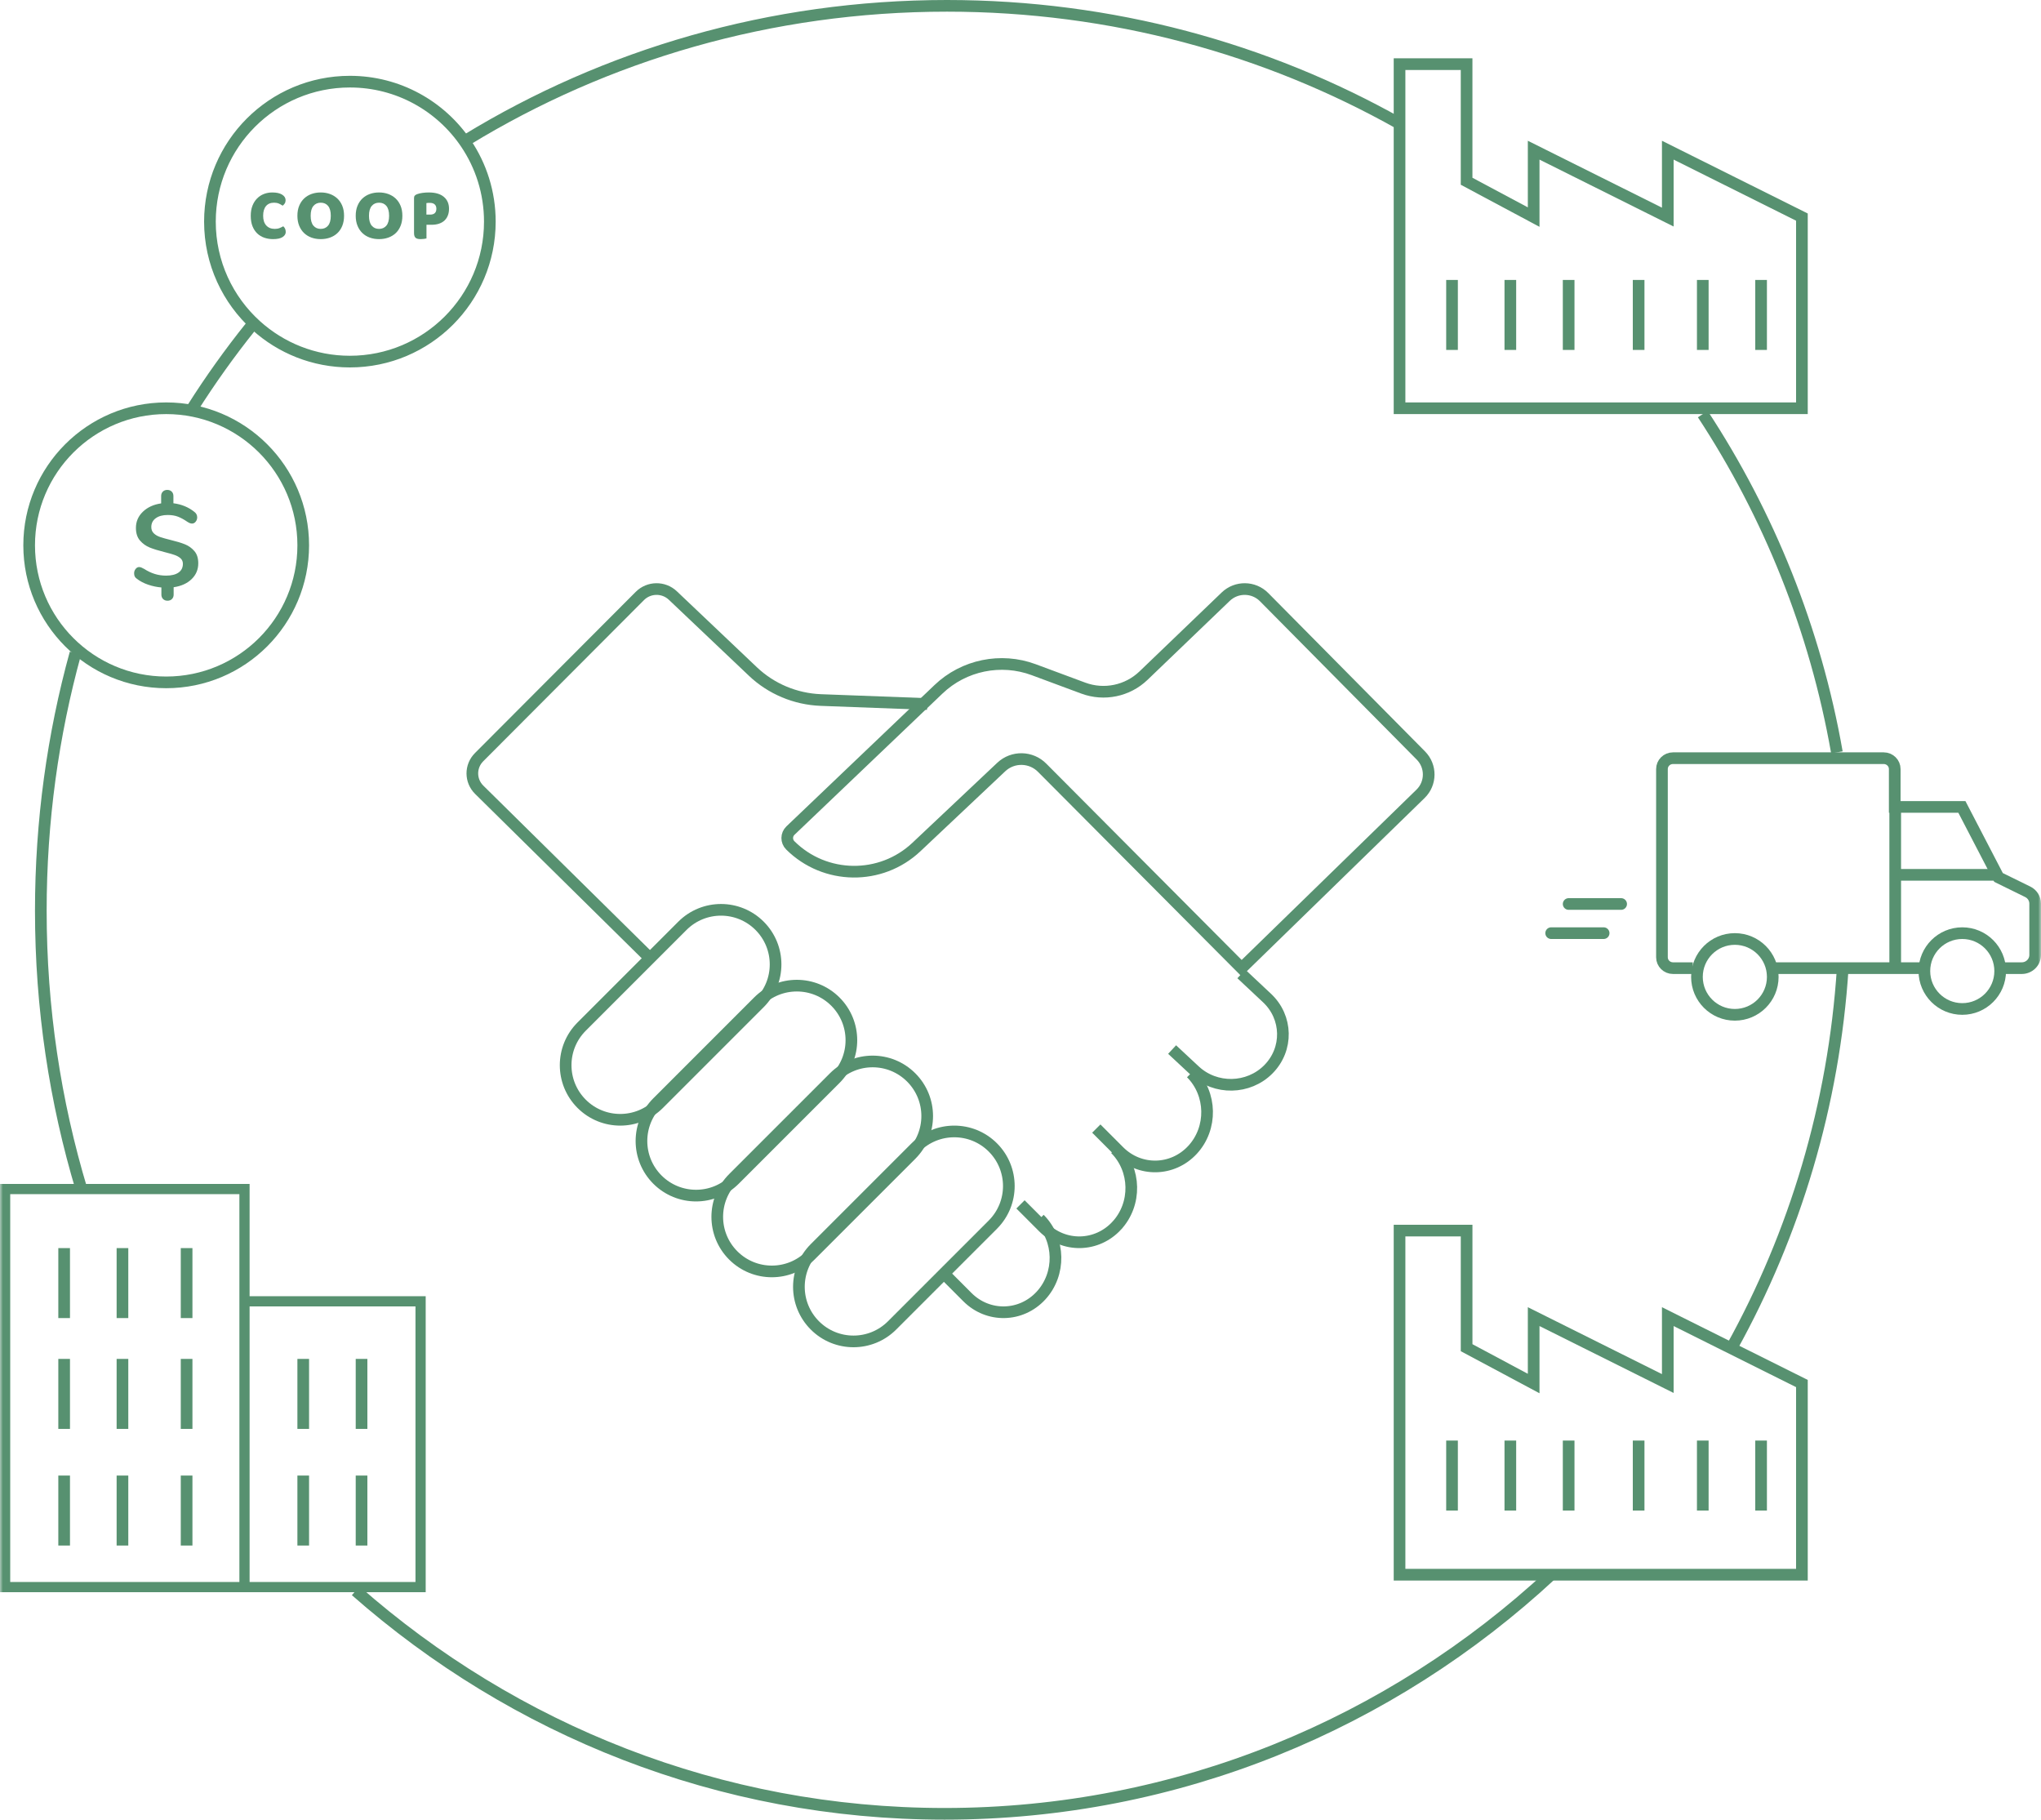 <?xml version="1.0" encoding="UTF-8"?>
<svg width="350px" height="312px" viewBox="0 0 350 312" version="1.1" xmlns="http://www.w3.org/2000/svg" xmlns:xlink="http://www.w3.org/1999/xlink">
    <!-- Generator: Sketch 51.2 (57519) - http://www.bohemiancoding.com/sketch -->
    <title>Group</title>
    <desc>Created with Sketch.</desc>
    <defs>
        <polygon id="path-1" points="0 312 350 312 350 0 0 0"></polygon>
    </defs>
    <g id="Welcome" stroke="none" stroke-width="1" fill="none" fill-rule="evenodd">
        <g id="Homepage" transform="translate(-212, -2496)">
            <g id="Factoring" transform="translate(0, 2429)">
                <g id="Group" transform="translate(212, 67)">
                    <path d="M159,120.71 L140.742,120.027 C136.391,119.857 132.253,118.118 129.113,115.139 L115.382,102.109 C113.794,100.601 111.271,100.635 109.726,102.186 L82.156,129.826 C80.606,131.379 80.616,133.874 82.179,135.416 L111.156,164" id="Stroke-1" stroke="#579170" stroke-width="2"></path>
                    <path d="M210.197,102.304 L196.09,115.849 C193.351,118.479 189.334,119.31 185.767,117.985 L177.279,114.831 C171.637,112.735 165.285,114.039 160.941,118.185 L135.548,142.416 C134.828,143.104 134.816,144.245 135.523,144.947 C141.464,150.853 151.059,150.98 157.154,145.23 L171.7,131.516 C173.691,129.639 176.828,129.707 178.736,131.665 L212.916,166 L243.597,136.116 C245.444,134.318 245.471,131.371 243.657,129.539 L216.775,102.387 C214.977,100.57 212.042,100.534 210.197,102.304 Z" id="Stroke-3" stroke="#579170" stroke-width="2"></path>
                    <path d="M130.259,171.976 L112.976,189.259 C109.322,192.914 103.395,192.914 99.741,189.259 C96.086,185.604 96.086,179.679 99.741,176.023 L117.024,158.74 C120.678,155.087 126.605,155.087 130.259,158.74 C133.914,162.395 133.914,168.321 130.259,171.976 Z" id="Stroke-5" stroke="#579170" stroke-width="2"></path>
                    <path d="M143.259,184.976 L125.976,202.259 C122.321,205.914 116.395,205.914 112.74,202.259 C109.087,198.604 109.087,192.679 112.74,189.023 L130.023,171.74 C133.678,168.087 139.604,168.087 143.259,171.74 C146.914,175.395 146.914,181.321 143.259,184.976 Z" id="Stroke-7" stroke="#579170" stroke-width="2"></path>
                    <path d="M156.259,197.977 L138.977,215.259 C135.322,218.914 129.396,218.914 125.741,215.259 C122.086,211.604 122.086,205.679 125.741,202.023 L143.023,184.741 C146.678,181.086 152.604,181.086 156.259,184.741 C159.914,188.396 159.914,194.322 156.259,197.977 Z" id="Stroke-9" stroke="#579170" stroke-width="2"></path>
                    <path d="M170.259,209.977 L152.977,227.26 C149.322,230.913 143.396,230.913 139.741,227.26 C136.086,223.605 136.086,217.68 139.741,214.024 L157.023,196.741 C160.678,193.086 166.604,193.086 170.259,196.741 C173.914,200.396 173.914,206.322 170.259,209.977 Z" id="Stroke-11" stroke="#579170" stroke-width="2"></path>
                    <path d="M201,179.957 L204.892,183.585 C208.444,186.896 214.093,186.79 217.508,183.345 C220.924,179.901 220.814,174.424 217.262,171.112 L212.878,167" id="Stroke-13" stroke="#579170" stroke-width="2"></path>
                    <path d="M188,193.506 L191.892,197.404 C195.444,200.963 201.093,200.848 204.509,197.147 C207.924,193.445 207.814,187.56 204.262,184" id="Stroke-15" stroke="#579170" stroke-width="2"></path>
                    <path d="M175,206.505 L178.892,210.403 C182.444,213.963 188.092,213.849 191.509,210.147 L191.509,210.146 C194.924,206.445 194.814,200.559 191.262,197" id="Stroke-17" stroke="#579170" stroke-width="2"></path>
                    <path d="M162,218.505 L165.892,222.403 C169.444,225.963 175.092,225.849 178.509,222.147 C181.924,218.445 181.814,212.559 178.262,209" id="Stroke-19" stroke="#579170" stroke-width="2"></path>
                    <path d="M14,204 C9.455,188.928 7,172.849 7,156.155 C7,140.817 9.074,125.997 12.935,112" id="Stroke-21" stroke="#579170" stroke-width="2"></path>
                    <path d="M266,270 C238.549,295.471 202.043,311 161.976,311 C123.374,311 88.079,296.586 61,272.757" id="Stroke-23" stroke="#579170" stroke-width="2"></path>
                    <path d="M316,166 C314.488,189.492 307.771,211.549 297,231" id="Stroke-25" stroke="#579170" stroke-width="2"></path>
                    <path d="M292,71 C303.312,88.237 311.288,107.88 315,129" id="Stroke-27" stroke="#579170" stroke-width="2"></path>
                    <path d="M80,24 C103.876,9.426 132.117,1 162.382,1 C190.656,1 217.166,8.355 240,21.206" id="Stroke-29" stroke="#579170" stroke-width="2"></path>
                    <path d="M33,70 C36.084,65.13 39.424,60.455 43,56" id="Stroke-31" stroke="#579170" stroke-width="2"></path>
                    <path d="M32.857,99.3 C32.095,100.037 31.068,100.499 29.778,100.688 L29.778,101.953 C29.778,102.262 29.681,102.513 29.489,102.709 C29.297,102.902 29.042,103 28.727,103 C28.41,103 28.156,102.902 27.964,102.709 C27.772,102.513 27.676,102.262 27.676,101.953 L27.676,100.728 C26.893,100.66 26.132,100.499 25.389,100.245 C24.648,99.991 24.009,99.655 23.475,99.24 C23.295,99.119 23.172,98.984 23.103,98.838 C23.035,98.69 23,98.509 23,98.294 C23,98.013 23.085,97.766 23.257,97.551 C23.429,97.337 23.625,97.229 23.845,97.229 C23.982,97.229 24.109,97.253 24.225,97.3 C24.342,97.347 24.496,97.424 24.689,97.53 C25.321,97.933 25.942,98.228 26.553,98.415 C27.165,98.602 27.806,98.697 28.48,98.697 C29.399,98.697 30.11,98.522 30.612,98.173 C31.113,97.825 31.363,97.323 31.363,96.666 C31.363,96.277 31.226,95.963 30.952,95.721 C30.676,95.48 30.334,95.29 29.921,95.149 C29.509,95.008 28.932,94.843 28.191,94.656 C27.161,94.4 26.324,94.142 25.678,93.881 C25.033,93.619 24.476,93.222 24.009,92.685 C23.543,92.15 23.309,91.426 23.309,90.514 C23.309,89.428 23.708,88.504 24.504,87.74 C25.3,86.975 26.344,86.5 27.635,86.311 L27.635,85.045 C27.635,84.738 27.731,84.485 27.923,84.291 C28.115,84.098 28.369,84 28.686,84 C29.001,84 29.255,84.098 29.448,84.291 C29.64,84.485 29.737,84.738 29.737,85.045 L29.737,86.291 C31.122,86.466 32.318,86.956 33.32,87.759 C33.65,88.001 33.815,88.315 33.815,88.704 C33.815,88.986 33.729,89.234 33.557,89.448 C33.385,89.663 33.183,89.769 32.95,89.769 C32.826,89.769 32.705,89.75 32.589,89.71 C32.472,89.67 32.318,89.588 32.126,89.468 C31.562,89.08 31.031,88.789 30.529,88.594 C30.028,88.4 29.434,88.302 28.748,88.302 C27.896,88.302 27.216,88.486 26.707,88.855 C26.2,89.224 25.946,89.729 25.946,90.372 C25.946,90.816 26.091,91.174 26.378,91.449 C26.666,91.724 27.031,91.935 27.47,92.082 C27.91,92.23 28.507,92.397 29.262,92.585 C30.265,92.826 31.081,93.074 31.714,93.328 C32.346,93.583 32.884,93.968 33.33,94.484 C33.778,95 34,95.701 34,96.585 C34,97.658 33.619,98.562 32.857,99.3" id="Fill-33" fill="#579170"></path>
                    <mask id="mask-2" fill="white">
                        <use xlink:href="#path-1"></use>
                    </mask>
                    <g id="Clip-36"></g>
                    <path d="M42.802,271.25 L71.249,271.25 L71.249,224 L42.802,224 L42.802,271.25 Z M1.751,271.25 L41.052,271.25 L41.052,204.75 L1.751,204.75 L1.751,271.25 Z M0,203 L0,273 L73,273 L73,222.25 L42.802,222.25 L42.802,203 L0,203 Z" id="Fill-35" fill="#579170" mask="url(#mask-2)"></path>
                    <polygon id="Fill-37" fill="#579170" mask="url(#mask-2)" points="20 245 22 245 22 233 20 233"></polygon>
                    <polygon id="Fill-38" fill="#579170" mask="url(#mask-2)" points="20 226 22 226 22 214 20 214"></polygon>
                    <polygon id="Fill-39" fill="#579170" mask="url(#mask-2)" points="20 265 22 265 22 253 20 253"></polygon>
                    <polygon id="Fill-40" fill="#579170" mask="url(#mask-2)" points="31 245 33 245 33 233 31 233"></polygon>
                    <polygon id="Fill-41" fill="#579170" mask="url(#mask-2)" points="31 226 33 226 33 214 31 214"></polygon>
                    <polygon id="Fill-42" fill="#579170" mask="url(#mask-2)" points="31 265 33 265 33 253 31 253"></polygon>
                    <polygon id="Fill-43" fill="#579170" mask="url(#mask-2)" points="10 245 12 245 12 233 10 233"></polygon>
                    <polygon id="Fill-44" fill="#579170" mask="url(#mask-2)" points="10 226 12 226 12 214 10 214"></polygon>
                    <polygon id="Fill-45" fill="#579170" mask="url(#mask-2)" points="10 265 12 265 12 253 10 253"></polygon>
                    <polygon id="Fill-46" fill="#579170" mask="url(#mask-2)" points="51 245 53 245 53 233 51 233"></polygon>
                    <polygon id="Fill-47" fill="#579170" mask="url(#mask-2)" points="51 265 53 265 53 253 51 253"></polygon>
                    <polygon id="Fill-48" fill="#579170" mask="url(#mask-2)" points="61 245 63 245 63 233 61 233"></polygon>
                    <polygon id="Fill-49" fill="#579170" mask="url(#mask-2)" points="61 265 63 265 63 253 61 253"></polygon>
                    <polygon id="Stroke-50" stroke="#579170" stroke-width="2" mask="url(#mask-2)" points="251.499 11 251.499 31.077 263 37.223 263 25.75 286 37.223 286 25.75 309 37.223 309 70 240 70 240 11"></polygon>
                    <path d="M84,38.001 C84,51.254 73.254,62 59.999,62 C53.812,62 48.172,59.658 43.917,55.814 C39.055,51.422 36,45.068 36,38.001 C36,24.746 46.746,14 59.999,14 C68.284,14 75.588,18.197 79.901,24.581 C82.489,28.411 84,33.03 84,38.001 Z" id="Stroke-51" stroke="#579170" stroke-width="2" mask="url(#mask-2)"></path>
                    <path d="M47.004,34.754 C46.397,34.754 45.933,34.949 45.61,35.339 C45.287,35.729 45.126,36.281 45.126,36.994 C45.126,37.716 45.305,38.271 45.663,38.662 C46.021,39.051 46.504,39.246 47.11,39.246 C47.433,39.246 47.707,39.201 47.931,39.109 C48.156,39.018 48.37,38.914 48.576,38.798 C48.709,38.914 48.812,39.053 48.888,39.215 C48.963,39.377 49,39.565 49,39.781 C49,40.121 48.821,40.409 48.463,40.646 C48.104,40.882 47.559,41 46.826,41 C46.299,41 45.803,40.921 45.339,40.764 C44.873,40.607 44.468,40.364 44.121,40.036 C43.775,39.709 43.502,39.294 43.3,38.792 C43.1,38.291 43,37.69 43,36.994 C43,36.347 43.096,35.776 43.289,35.283 C43.482,34.789 43.745,34.372 44.08,34.033 C44.415,33.692 44.807,33.434 45.256,33.26 C45.704,33.086 46.185,33 46.697,33 C47.422,33 47.982,33.124 48.381,33.373 C48.778,33.622 48.977,33.941 48.977,34.331 C48.977,34.547 48.925,34.733 48.823,34.892 C48.72,35.049 48.603,35.174 48.468,35.265 C48.264,35.124 48.046,35.003 47.813,34.902 C47.581,34.804 47.312,34.754 47.004,34.754" id="Fill-52" fill="#579170" mask="url(#mask-2)"></path>
                    <path d="M53.275,36.994 C53.275,37.749 53.43,38.313 53.742,38.687 C54.054,39.06 54.471,39.246 54.994,39.246 C55.525,39.246 55.946,39.06 56.257,38.687 C56.57,38.313 56.725,37.749 56.725,36.994 C56.725,36.247 56.572,35.687 56.264,35.313 C55.957,34.94 55.537,34.754 55.006,34.754 C54.483,34.754 54.065,34.938 53.749,35.307 C53.432,35.677 53.275,36.238 53.275,36.994 M51,36.994 C51,36.347 51.103,35.774 51.309,35.277 C51.516,34.779 51.799,34.361 52.156,34.025 C52.514,33.69 52.935,33.434 53.42,33.26 C53.905,33.085 54.429,33 54.994,33 C55.558,33 56.082,33.085 56.568,33.26 C57.052,33.434 57.475,33.69 57.837,34.025 C58.2,34.361 58.484,34.779 58.691,35.277 C58.897,35.774 59,36.347 59,36.994 C59,37.64 58.899,38.215 58.698,38.717 C58.495,39.219 58.214,39.638 57.856,39.974 C57.498,40.31 57.075,40.566 56.587,40.74 C56.097,40.914 55.566,41 54.994,41 C54.421,41 53.89,40.911 53.4,40.734 C52.912,40.555 52.491,40.295 52.137,39.955 C51.784,39.615 51.505,39.196 51.302,38.698 C51.101,38.201 51,37.632 51,36.994" id="Fill-53" fill="#579170" mask="url(#mask-2)"></path>
                    <path d="M63.275,36.994 C63.275,37.749 63.43,38.313 63.742,38.687 C64.054,39.06 64.471,39.246 64.994,39.246 C65.525,39.246 65.946,39.06 66.257,38.687 C66.57,38.313 66.725,37.749 66.725,36.994 C66.725,36.247 66.572,35.687 66.264,35.313 C65.957,34.94 65.537,34.754 65.006,34.754 C64.483,34.754 64.065,34.938 63.749,35.307 C63.432,35.677 63.275,36.238 63.275,36.994 M61,36.994 C61,36.347 61.103,35.774 61.309,35.277 C61.516,34.779 61.799,34.361 62.156,34.025 C62.514,33.69 62.935,33.434 63.42,33.26 C63.905,33.085 64.429,33 64.994,33 C65.558,33 66.082,33.085 66.568,33.26 C67.052,33.434 67.475,33.69 67.837,34.025 C68.2,34.361 68.484,34.779 68.691,35.277 C68.897,35.774 69,36.347 69,36.994 C69,37.64 68.899,38.215 68.698,38.717 C68.495,39.219 68.214,39.638 67.856,39.974 C67.498,40.31 67.075,40.566 66.587,40.74 C66.097,40.914 65.566,41 64.994,41 C64.421,41 63.89,40.911 63.4,40.734 C62.912,40.555 62.491,40.295 62.137,39.955 C61.784,39.615 61.505,39.196 61.302,38.698 C61.101,38.201 61,37.632 61,36.994" id="Fill-54" fill="#579170" mask="url(#mask-2)"></path>
                    <path d="M73.769,36.796 C74.11,36.796 74.372,36.713 74.555,36.548 C74.738,36.382 74.83,36.129 74.83,35.789 C74.83,35.467 74.734,35.219 74.543,35.045 C74.352,34.871 74.073,34.783 73.707,34.783 C73.577,34.783 73.469,34.785 73.385,34.79 C73.299,34.795 73.211,34.806 73.122,34.822 L73.122,36.796 L73.769,36.796 Z M73.134,40.884 C73.045,40.91 72.905,40.936 72.713,40.962 C72.523,40.987 72.333,41 72.146,41 C71.959,41 71.795,40.985 71.652,40.955 C71.51,40.925 71.39,40.872 71.293,40.796 C71.196,40.719 71.121,40.614 71.073,40.477 C71.024,40.341 71,40.163 71,39.943 L71,33.943 C71,33.763 71.046,33.627 71.141,33.529 C71.234,33.431 71.361,33.352 71.524,33.294 C71.8,33.191 72.116,33.117 72.47,33.07 C72.823,33.023 73.178,33 73.537,33 C74.659,33 75.516,33.251 76.11,33.752 C76.703,34.253 77,34.931 77,35.789 C77,36.206 76.937,36.581 76.811,36.917 C76.685,37.252 76.498,37.541 76.25,37.783 C76.001,38.026 75.689,38.212 75.312,38.343 C74.933,38.475 74.496,38.541 74,38.541 L73.134,38.541 L73.134,40.884 Z" id="Fill-55" fill="#579170" mask="url(#mask-2)"></path>
                    <path d="M52,93.499 C52,106.48 41.479,117 28.499,117 C15.521,117 5,106.48 5,93.499 C5,80.52 15.521,70 28.499,70 C41.479,70 52,80.52 52,93.499 Z" id="Stroke-56" stroke="#579170" stroke-width="2" mask="url(#mask-2)"></path>
                    <polygon id="Fill-57" fill="#579170" mask="url(#mask-2)" points="258 60 260 60 260 48 258 48"></polygon>
                    <polygon id="Fill-58" fill="#579170" mask="url(#mask-2)" points="268 60 270 60 270 48 268 48"></polygon>
                    <polygon id="Fill-59" fill="#579170" mask="url(#mask-2)" points="248 60 250 60 250 48 248 48"></polygon>
                    <polygon id="Fill-60" fill="#579170" mask="url(#mask-2)" points="291 60 293 60 293 48 291 48"></polygon>
                    <polygon id="Fill-61" fill="#579170" mask="url(#mask-2)" points="301 60 303 60 303 48 301 48"></polygon>
                    <polygon id="Fill-62" fill="#579170" mask="url(#mask-2)" points="280 60 282 60 282 48 280 48"></polygon>
                    <polygon id="Stroke-63" stroke="#579170" stroke-width="2" mask="url(#mask-2)" points="251.501 211 251.501 231.076 263 237.222 263 225.75 286 237.222 286 225.75 309 237.222 309 270 240 270 240 211"></polygon>
                    <polygon id="Fill-64" fill="#579170" mask="url(#mask-2)" points="258 259 260 259 260 247 258 247"></polygon>
                    <polygon id="Fill-65" fill="#579170" mask="url(#mask-2)" points="268 259 270 259 270 247 268 247"></polygon>
                    <polygon id="Fill-66" fill="#579170" mask="url(#mask-2)" points="248 259 250 259 250 247 248 247"></polygon>
                    <polygon id="Fill-67" fill="#579170" mask="url(#mask-2)" points="291 259 293 259 293 247 291 247"></polygon>
                    <polygon id="Fill-68" fill="#579170" mask="url(#mask-2)" points="301 259 303 259 303 247 301 247"></polygon>
                    <polygon id="Fill-69" fill="#579170" mask="url(#mask-2)" points="280 259 282 259 282 247 280 247"></polygon>
                    <path d="M303,166 L330,166" id="Stroke-70" stroke="#579170" stroke-width="2" mask="url(#mask-2)"></path>
                    <path d="M343.276,166 L346.701,166 C347.971,166 349,164.989 349,163.741 L349,154.933 C349,154.078 348.508,153.296 347.73,152.913 L342.718,150.451 L336.436,138.36 L324.918,138.36 L324.918,131.859 C324.918,130.832 324.07,130 323.025,130 L286.892,130 C285.847,130 285,130.832 285,131.859 L285,164.14 C285,165.167 285.847,166 286.892,166 L290.281,166" id="Stroke-71" stroke="#579170" stroke-width="2" mask="url(#mask-2)"></path>
                    <path d="M325,138 L325,166" id="Stroke-72" stroke="#579170" stroke-width="2" mask="url(#mask-2)"></path>
                    <path d="M343,150 L325,150" id="Stroke-73" stroke="#579170" stroke-width="2" mask="url(#mask-2)"></path>
                    <path d="M291,167.5 C291,163.91 293.91,161 297.499,161 C301.09,161 304,163.91 304,167.5 C304,171.09 301.09,174 297.499,174 C293.91,174 291,171.09 291,167.5 Z" id="Stroke-74" stroke="#579170" stroke-width="2" mask="url(#mask-2)"></path>
                    <path d="M330,166.501 C330,162.91 332.91,160 336.499,160 C340.09,160 343,162.91 343,166.501 C343,170.09 340.09,173 336.499,173 C332.91,173 330,170.09 330,166.501 Z" id="Stroke-75" stroke="#579170" stroke-width="2" mask="url(#mask-2)"></path>
                    <path d="M269,155 L278,155" id="Stroke-76" stroke="#579170" stroke-width="2" stroke-linecap="round" mask="url(#mask-2)"></path>
                    <path d="M266,160 L275,160" id="Stroke-77" stroke="#579170" stroke-width="2" stroke-linecap="round" mask="url(#mask-2)"></path>
                </g>
            </g>
        </g>
    </g>
</svg>